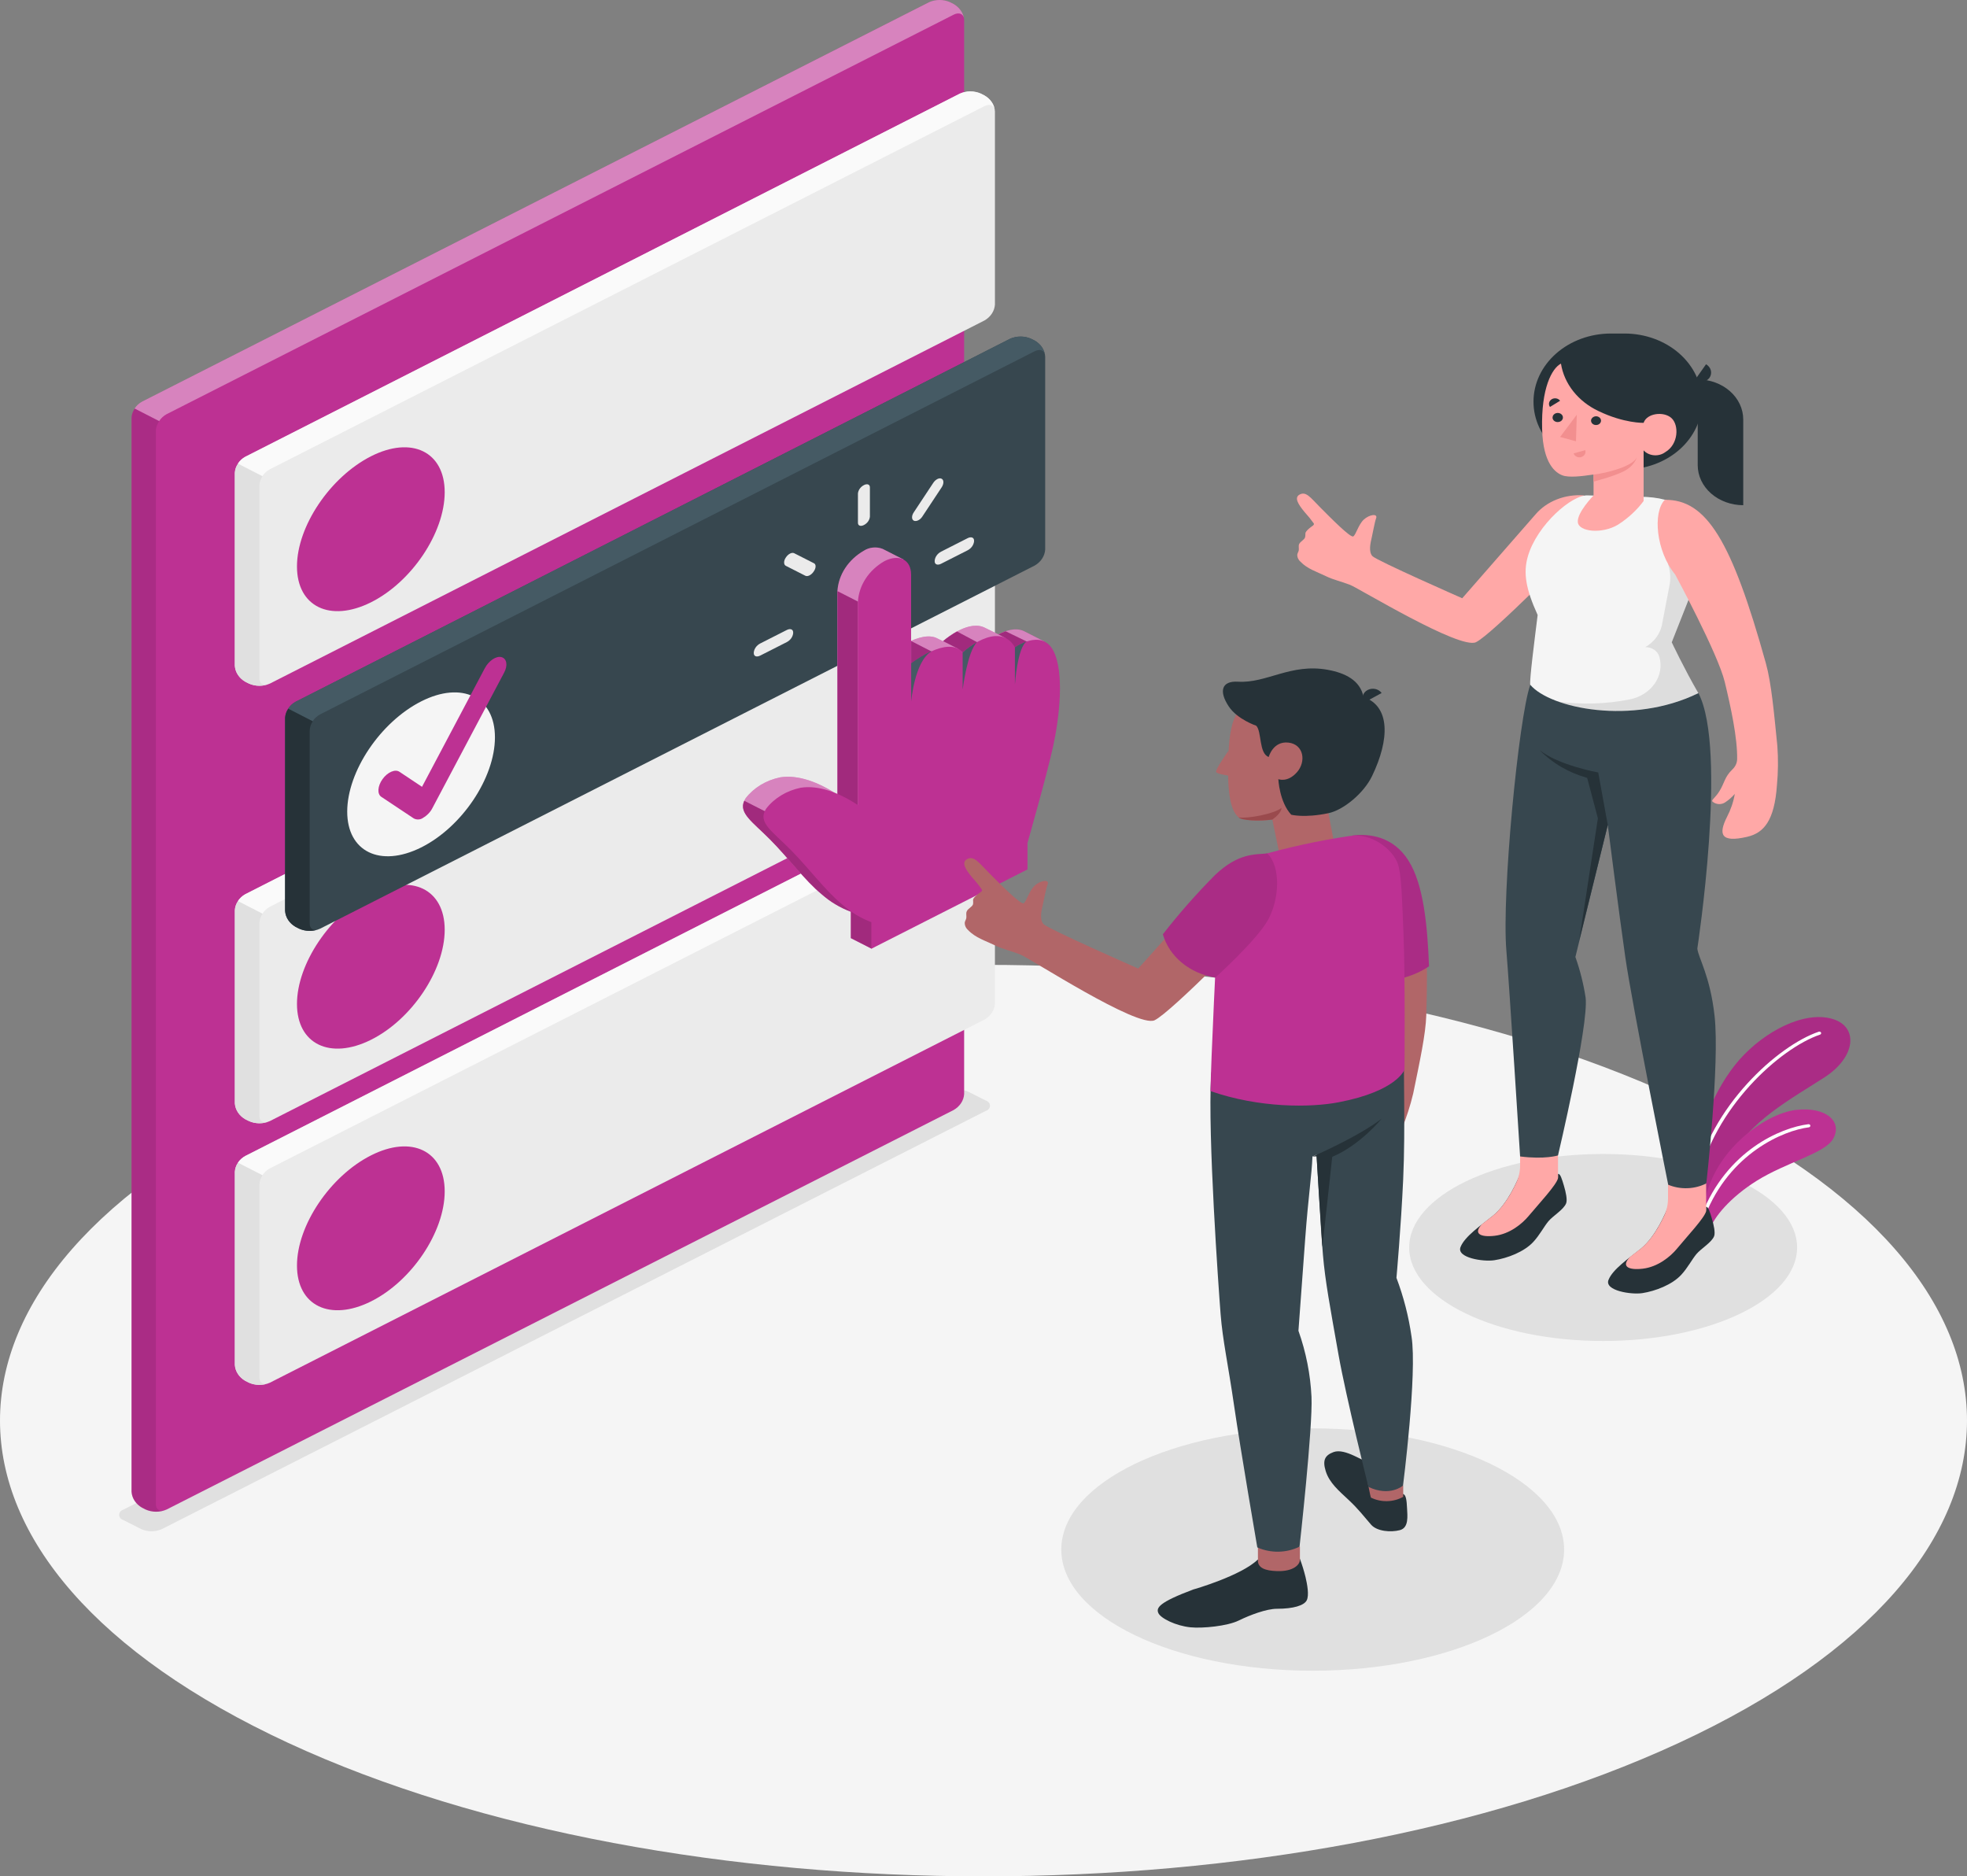 <svg width="238" height="227" viewBox="0 0 238 227" fill="none" xmlns="http://www.w3.org/2000/svg">
<rect x="0" y="0" width="238" height="227" fill="#808080" stroke="none"/>
<g id="select/amico">
<g id="Floor">
<path id="floor" d="M34.86 210.849C81.331 232.383 156.674 232.383 203.145 210.849C249.615 189.314 249.621 154.408 203.145 132.878C156.669 111.348 81.331 111.343 34.854 132.878C-11.622 154.413 -11.616 189.304 34.86 210.849Z" fill="#F5F5F5"/>
</g>
<g id="Shadow">
<path id="shadow" d="M14.933 183.898L17.09 184.989C17.477 185.161 17.905 185.251 18.338 185.251C18.772 185.251 19.2 185.161 19.587 184.989L119.265 134.399C119.416 134.356 119.548 134.271 119.642 134.158C119.735 134.044 119.786 133.908 119.786 133.768C119.786 133.628 119.735 133.491 119.642 133.378C119.548 133.265 119.416 133.18 119.265 133.137L117.125 132.062C116.738 131.889 116.31 131.799 115.876 131.799C115.443 131.799 115.015 131.889 114.628 132.062L14.933 182.631C14.782 182.676 14.651 182.761 14.559 182.875C14.466 182.988 14.416 183.125 14.416 183.265C14.416 183.404 14.466 183.541 14.559 183.654C14.651 183.768 14.782 183.853 14.933 183.898Z" fill="#E0E0E0"/>
<path id="shadow_2" d="M158.831 202.122C175.631 202.122 189.25 195.559 189.25 187.463C189.25 179.367 175.631 172.804 158.831 172.804C142.032 172.804 128.413 179.367 128.413 187.463C128.413 195.559 142.032 202.122 158.831 202.122Z" fill="#E0E0E0"/>
<path id="shadow_3" d="M193.974 162.232C206.936 162.232 217.443 157.167 217.443 150.919C217.443 144.672 206.936 139.607 193.974 139.607C181.013 139.607 170.505 144.672 170.505 150.919C170.505 157.167 181.013 162.232 193.974 162.232Z" fill="#E0E0E0"/>
</g>
<g id="Plants">
<g id="plants">
<path id="Vector" d="M205.452 139.551C205.417 136.96 207.477 131.575 210.487 128.177C213.498 124.78 218.268 122.27 221.7 123.264C224.895 124.187 224.584 127.858 220.771 130.327C216.959 132.797 211.191 135.905 209.547 140.134L206.058 145.326L205.452 139.551Z" fill="#BD3193"/>
<path id="Vector_2" opacity="0.1" d="M205.452 139.551C205.417 136.96 207.477 131.575 210.487 128.177C213.498 124.78 218.268 122.27 221.7 123.264C224.895 124.187 224.584 127.858 220.771 130.327C216.959 132.797 211.191 135.905 209.547 140.134L206.058 145.326L205.452 139.551Z" fill="black"/>
<path id="Vector_3" d="M205.285 143.1C205.332 143.096 205.375 143.078 205.41 143.049C205.444 143.021 205.467 142.984 205.475 142.943C207.327 134.08 215.367 126.808 220.212 125.171C220.266 125.152 220.31 125.116 220.334 125.07C220.357 125.023 220.359 124.97 220.339 124.922C220.328 124.899 220.313 124.878 220.294 124.86C220.274 124.843 220.251 124.828 220.225 124.818C220.2 124.809 220.172 124.803 220.144 124.803C220.116 124.802 220.088 124.807 220.062 124.816C215.119 126.484 206.929 133.877 205.066 142.877C205.061 142.902 205.061 142.926 205.067 142.951C205.073 142.975 205.085 142.998 205.101 143.018C205.117 143.038 205.137 143.055 205.161 143.069C205.185 143.082 205.211 143.091 205.239 143.095L205.285 143.1Z" fill="white"/>
<path id="Vector_4" d="M206.888 148.744C207.344 147.283 209.334 144.86 212.575 142.837C216.168 140.605 220.736 139.546 221.769 137.827C223.009 135.758 221.013 133.841 217.299 134.277C213.584 134.713 207.113 139.252 206.156 145.975L206.888 148.744Z" fill="#BD3193"/>
<path id="Vector_5" d="M206.121 147.223C206.162 147.219 206.202 147.205 206.234 147.183C206.267 147.16 206.292 147.13 206.306 147.096C209.282 139.49 215.822 136.762 218.862 136.382C218.918 136.374 218.969 136.348 219.003 136.308C219.038 136.268 219.053 136.218 219.047 136.169C219.043 136.144 219.034 136.12 219.02 136.098C219.006 136.077 218.987 136.058 218.964 136.043C218.942 136.028 218.916 136.017 218.888 136.01C218.861 136.004 218.832 136.003 218.804 136.006C215.442 136.427 208.942 139.206 205.896 146.974C205.887 146.997 205.883 147.022 205.885 147.047C205.887 147.071 205.894 147.095 205.906 147.117C205.919 147.139 205.936 147.159 205.957 147.176C205.978 147.192 206.002 147.204 206.029 147.212C206.058 147.223 206.09 147.227 206.121 147.223Z" fill="white"/>
</g>
</g>
<g id="Tabs">
<g id="Tab">
<path id="Vector_6" d="M17.62 182.621L17.182 182.398C16.813 182.187 16.506 181.902 16.286 181.567C16.066 181.233 15.938 180.857 15.913 180.471V50.531C15.938 50.145 16.066 49.768 16.287 49.433C16.507 49.097 16.814 48.812 17.182 48.599L112.419 0.266C112.812 0.091 113.247 0 113.688 0C114.128 0 114.563 0.091 114.956 0.266L115.389 0.489C115.759 0.701 116.066 0.986 116.287 1.322C116.507 1.657 116.635 2.034 116.658 2.421V132.356C116.635 132.743 116.507 133.12 116.287 133.455C116.066 133.791 115.759 134.076 115.389 134.288L20.158 182.621C19.765 182.796 19.33 182.887 18.889 182.887C18.448 182.887 18.014 182.796 17.62 182.621Z" fill="#BD3193"/>
<path id="Vector_7" opacity="0.4" d="M116.646 2.244C116.56 1.666 116.029 1.453 115.395 1.772L20.152 50.11C19.779 50.317 19.472 50.603 19.258 50.942L16.288 49.421C16.505 49.082 16.814 48.796 17.188 48.589L112.419 0.266C112.812 0.091 113.247 0 113.688 0C114.128 0 114.563 0.091 114.956 0.266L115.395 0.489C115.732 0.688 116.018 0.947 116.234 1.249C116.449 1.552 116.59 1.89 116.646 2.244Z" fill="white"/>
<path id="Vector_8" opacity="0.1" d="M19.945 182.707C19.575 182.836 19.178 182.896 18.781 182.881C18.383 182.866 17.994 182.777 17.638 182.621L17.194 182.398C16.825 182.186 16.518 181.9 16.299 181.565C16.079 181.229 15.953 180.852 15.93 180.466V50.531C15.944 50.144 16.071 49.767 16.299 49.436L19.27 50.957C19.034 51.282 18.894 51.653 18.86 52.037V181.977C18.86 182.616 19.345 182.915 19.945 182.707Z" fill="black"/>
</g>
<g id="tabs">
<g id="tab">
<path id="Vector_9" d="M30.119 135.626L29.681 135.403C29.312 135.192 29.005 134.908 28.785 134.573C28.564 134.238 28.436 133.862 28.412 133.476V110.121C28.436 109.734 28.564 109.358 28.785 109.022C29.005 108.687 29.312 108.401 29.681 108.189L116.145 64.262C116.537 64.087 116.971 63.996 117.411 63.996C117.851 63.996 118.284 64.087 118.677 64.262L119.115 64.486C119.485 64.697 119.792 64.982 120.013 65.318C120.233 65.653 120.361 66.03 120.384 66.417V89.773C120.361 90.159 120.233 90.535 120.013 90.87C119.792 91.205 119.485 91.489 119.115 91.699L32.657 135.626C32.264 135.801 31.829 135.892 31.388 135.892C30.947 135.892 30.512 135.801 30.119 135.626Z" fill="#EBEBEB"/>
<path id="Vector_10" d="M120.372 66.24C120.286 65.662 119.755 65.449 119.115 65.768L32.651 109.7C32.278 109.907 31.971 110.193 31.757 110.532L28.787 109.011C29 108.669 29.31 108.381 29.686 108.174L116.145 64.247C116.537 64.072 116.971 63.981 117.411 63.981C117.851 63.981 118.284 64.072 118.677 64.247L119.115 64.47C119.457 64.668 119.747 64.929 119.964 65.234C120.181 65.54 120.32 65.883 120.372 66.24Z" fill="#FAFAFA"/>
<path id="Vector_11" d="M32.438 135.718C32.068 135.847 31.671 135.906 31.273 135.89C30.875 135.874 30.486 135.784 30.131 135.626L29.681 135.408C29.315 135.194 29.01 134.908 28.792 134.573C28.574 134.238 28.448 133.862 28.423 133.476V110.121C28.437 109.734 28.564 109.357 28.792 109.026L31.763 110.547C31.537 110.879 31.408 111.256 31.388 111.642V135.003C31.382 135.621 31.843 135.92 32.438 135.718Z" fill="#E0E0E0"/>
<path id="Vector_12" d="M44.879 108.133C49.81 105.628 53.807 107.576 53.807 112.484C53.807 117.392 49.804 123.355 44.867 125.804C39.93 128.254 35.933 126.311 35.933 121.454C35.933 116.596 39.947 110.638 44.879 108.133Z" fill="#BD3193"/>
</g>
<g id="tab_2">
<path id="Vector_13" d="M30.119 167.277L29.681 167.054C29.312 166.843 29.005 166.558 28.785 166.224C28.564 165.889 28.436 165.513 28.412 165.127V141.772C28.436 141.385 28.564 141.009 28.785 140.673C29.005 140.337 29.312 140.052 29.681 139.84L116.145 95.913C116.537 95.738 116.971 95.647 117.411 95.647C117.851 95.647 118.284 95.738 118.677 95.913L119.115 96.136C119.485 96.347 119.793 96.632 120.014 96.968C120.234 97.304 120.361 97.681 120.384 98.068V121.423C120.361 121.81 120.233 122.186 120.013 122.521C119.792 122.856 119.485 123.14 119.115 123.35L32.657 167.277C32.264 167.452 31.829 167.543 31.388 167.543C30.947 167.543 30.512 167.452 30.119 167.277Z" fill="#EBEBEB"/>
<path id="Vector_14" d="M120.372 97.885C120.286 97.307 119.755 97.1 119.115 97.419L32.651 141.351C32.28 141.557 31.972 141.841 31.757 142.177L28.787 140.656C29.005 140.328 29.315 140.054 29.686 139.86L116.145 95.933C116.537 95.758 116.971 95.667 117.411 95.667C117.851 95.667 118.284 95.758 118.677 95.933L119.115 96.156C119.452 96.35 119.739 96.604 119.956 96.902C120.172 97.2 120.315 97.535 120.372 97.885Z" fill="#FAFAFA"/>
<path id="Vector_15" d="M32.438 167.363C32.068 167.493 31.671 167.553 31.273 167.538C30.876 167.523 30.486 167.434 30.131 167.277L29.681 167.054C29.314 166.841 29.009 166.555 28.79 166.219C28.572 165.884 28.446 165.508 28.423 165.122V141.772C28.436 141.384 28.563 141.007 28.792 140.676L31.763 142.197C31.537 142.532 31.409 142.91 31.388 143.298V166.658C31.382 167.272 31.843 167.571 32.438 167.363Z" fill="#E0E0E0"/>
<path id="Vector_16" d="M44.879 139.784C49.81 137.279 53.807 139.226 53.807 144.135C53.807 149.043 49.804 155.006 44.867 157.455C39.93 159.904 35.933 157.962 35.933 153.105C35.933 148.247 39.947 142.284 44.879 139.784Z" fill="#BD3193"/>
</g>
<g id="tab_3">
<path id="Vector_17" d="M30.119 82.699L29.681 82.476C29.312 82.264 29.005 81.978 28.785 81.643C28.564 81.307 28.436 80.931 28.412 80.544V57.209C28.436 56.823 28.564 56.447 28.785 56.112C29.005 55.778 29.312 55.493 29.681 55.282L116.145 11.335C116.537 11.16 116.971 11.069 117.411 11.069C117.851 11.069 118.284 11.16 118.677 11.335L119.115 11.558C119.485 11.768 119.792 12.053 120.013 12.388C120.233 12.723 120.361 13.099 120.384 13.485V36.84C120.361 37.227 120.233 37.604 120.013 37.94C119.792 38.276 119.485 38.561 119.115 38.772L32.657 82.699C32.264 82.874 31.829 82.965 31.388 82.965C30.947 82.965 30.512 82.874 30.119 82.699Z" fill="#EBEBEB"/>
<path id="Vector_18" d="M120.372 13.308C120.286 12.73 119.755 12.522 119.115 12.841L32.651 56.773C32.277 56.976 31.969 57.261 31.757 57.599L28.787 56.078C28.999 55.737 29.309 55.45 29.686 55.247L116.145 11.32C116.537 11.145 116.971 11.054 117.411 11.054C117.851 11.054 118.284 11.145 118.677 11.32L119.115 11.543C119.457 11.74 119.746 12 119.964 12.304C120.181 12.609 120.32 12.951 120.372 13.308Z" fill="#FAFAFA"/>
<path id="Vector_19" d="M32.438 82.785C32.068 82.915 31.671 82.975 31.274 82.96C30.876 82.945 30.486 82.856 30.131 82.699L29.681 82.476C29.311 82.262 29.004 81.975 28.785 81.638C28.565 81.3 28.439 80.922 28.418 80.534V57.209C28.43 56.82 28.557 56.441 28.787 56.108L31.757 57.63C31.531 57.964 31.402 58.342 31.382 58.73V82.055C31.382 82.694 31.844 82.988 32.438 82.785Z" fill="#E0E0E0"/>
<path id="Vector_20" d="M44.879 55.206C49.81 52.701 53.807 54.648 53.807 59.552C53.807 64.455 49.804 70.423 44.867 72.877C39.93 75.332 35.933 73.384 35.933 68.527C35.933 63.669 39.947 57.716 44.879 55.206Z" fill="#BD3193"/>
</g>
<g id="tab_4">
<path id="Vector_21" d="M36.198 112.352L35.76 112.129C35.39 111.918 35.082 111.632 34.862 111.297C34.641 110.961 34.514 110.584 34.491 110.197V86.842C34.515 86.455 34.643 86.078 34.863 85.743C35.084 85.407 35.391 85.122 35.76 84.91L122.218 40.983C122.611 40.808 123.046 40.717 123.487 40.717C123.928 40.717 124.362 40.808 124.756 40.983L125.194 41.201C125.563 41.414 125.869 41.699 126.09 42.035C126.31 42.37 126.438 42.746 126.463 43.133V66.488C126.438 66.875 126.311 67.251 126.09 67.587C125.87 67.923 125.563 68.208 125.194 68.42L38.73 112.352C38.338 112.527 37.904 112.618 37.464 112.618C37.024 112.618 36.59 112.527 36.198 112.352Z" fill="#37474F"/>
<path id="Vector_22" d="M126.452 42.961C126.365 42.383 125.834 42.17 125.194 42.494L38.73 86.426C38.356 86.63 38.047 86.915 37.831 87.252L34.866 85.731C35.078 85.39 35.386 85.102 35.76 84.895L122.218 40.983C122.611 40.808 123.046 40.717 123.487 40.717C123.928 40.717 124.363 40.808 124.756 40.983L125.194 41.201C125.535 41.398 125.824 41.657 126.041 41.961C126.258 42.264 126.398 42.605 126.452 42.961Z" fill="#455A64"/>
<path id="Vector_23" d="M38.517 112.438C38.147 112.568 37.75 112.627 37.353 112.612C36.955 112.597 36.566 112.509 36.21 112.352L35.766 112.129C35.398 111.917 35.092 111.631 34.872 111.295C34.653 110.96 34.526 110.584 34.502 110.197V86.842C34.518 86.454 34.647 86.077 34.877 85.747L37.842 87.268C37.617 87.6 37.49 87.977 37.473 88.363V111.723C37.461 112.342 37.894 112.641 38.517 112.438Z" fill="#263238"/>
<path id="Vector_24" d="M50.958 84.854C55.889 82.355 59.886 84.302 59.886 89.205C59.886 94.108 55.883 100.076 50.946 102.53C46.009 104.985 42.006 103.037 42.012 98.18C42.018 93.322 46.026 87.359 50.958 84.854Z" fill="#F5F5F5"/>
<path id="Vector_25" d="M51.16 98.966C51.004 99.07 50.815 99.13 50.62 99.138C50.424 99.146 50.23 99.102 50.064 99.011L46.142 96.405C45.617 96.055 45.68 95.097 46.286 94.255C46.892 93.413 47.809 93.018 48.328 93.368L51.062 95.188L58.658 80.843C59.131 79.946 60.036 79.322 60.682 79.499C61.328 79.677 61.467 80.514 60.988 81.396L52.313 97.774C52.073 98.245 51.688 98.647 51.2 98.935L51.16 98.966Z" fill="#BD3193"/>
</g>
</g>
</g>
<g id="Hand">
<path id="Vector_26" d="M126.44 77.644L123.931 76.371C122.841 75.823 121.509 76.371 120.805 76.746L119.219 75.971C117.321 74.956 114.68 77.071 114.091 77.573L113.411 77.233C111.398 76.168 107.735 79.023 107.735 79.023V68.365L109.327 67.69L106.795 66.402C106.432 66.261 106.034 66.205 105.639 66.242C105.244 66.278 104.867 66.405 104.546 66.61C103.609 67.146 102.829 67.87 102.27 68.721C101.711 69.572 101.388 70.527 101.327 71.508V96.136C99.02 94.615 96.552 93.702 94.406 94.042C92.697 94.393 91.201 95.299 90.219 96.577C89.158 98.23 90.911 99.265 93.172 101.536C95.433 103.808 97.394 106.506 99.436 108.179C100.443 109.077 101.64 109.793 102.96 110.288V113.493L105.44 114.756L121.866 103.899V100.69C121.866 100.69 124.208 92.465 124.958 89.027C125.679 85.721 126.342 80.443 125.102 77.705L126.446 77.624L126.44 77.644Z" fill="#BD3193"/>
<path id="Vector_27" opacity="0.4" d="M126.44 77.644L123.931 76.371C122.841 75.823 121.509 76.371 120.805 76.746L119.219 75.971C117.321 74.956 114.68 77.071 114.091 77.573L113.411 77.233C111.398 76.168 107.735 79.023 107.735 79.023V68.365L109.327 67.69L106.795 66.402C106.432 66.261 106.034 66.205 105.639 66.242C105.244 66.278 104.867 66.405 104.546 66.61C103.609 67.146 102.829 67.87 102.27 68.721C101.711 69.572 101.388 70.527 101.327 71.508V96.136C99.02 94.615 96.552 93.702 94.406 94.042C92.697 94.393 91.201 95.299 90.219 96.577C89.158 98.23 90.911 99.265 93.172 101.536C95.433 103.808 97.394 106.506 99.436 108.179C100.443 109.077 101.64 109.793 102.96 110.288V113.493L105.44 114.756L121.866 103.899V100.69C121.866 100.69 124.208 92.465 124.958 89.027C125.679 85.721 126.342 80.443 125.102 77.705L126.446 77.624L126.44 77.644Z" fill="white"/>
<path id="Vector_28" d="M107.92 105.948L95.496 99.645L90.057 96.881C89.365 98.372 91.043 99.417 93.166 101.551C95.41 103.808 97.388 106.521 99.43 108.194C100.437 109.092 101.634 109.808 102.954 110.303V113.493L105.434 114.755L109.062 112.357C108.595 109.649 107.92 105.948 107.92 105.948Z" fill="#BD3193"/>
<path id="Vector_29" d="M103.813 72.781L101.333 71.519V97.353L103.813 97.409V72.781Z" fill="#BD3193"/>
<path id="Vector_30" d="M123.302 79.302L125.229 78.055C125.183 77.943 125.148 77.831 125.096 77.725L125.8 77.684L124.254 77.624L121.676 76.371C121.375 76.477 121.083 76.605 120.805 76.751L121.612 77.162L123.302 79.302Z" fill="#BD3193"/>
<path id="Vector_31" d="M116.479 78.932L118.284 77.725L115.793 76.397C115.191 76.737 114.629 77.127 114.114 77.563L115.845 78.445L116.479 78.932Z" fill="#BD3193"/>
<path id="Vector_32" d="M112.707 78.815L110.238 77.548L110.25 77.527V80.27L113.122 79.348L112.707 78.815Z" fill="#BD3193"/>
<g id="Group" opacity="0.15">
<path id="Vector_33" d="M107.92 105.948L95.496 99.645L90.057 96.881C89.365 98.372 91.043 99.417 93.166 101.551C95.41 103.808 97.388 106.521 99.43 108.194C100.437 109.092 101.634 109.808 102.954 110.303V113.493L105.434 114.755L109.062 112.357C108.595 109.649 107.92 105.948 107.92 105.948Z" fill="black"/>
<path id="Vector_34" d="M103.813 72.781L101.333 71.519V97.353L103.813 97.409V72.781Z" fill="black"/>
<path id="Vector_35" d="M123.302 79.302L125.229 78.055C125.183 77.943 125.148 77.831 125.096 77.725L125.8 77.684L124.254 77.624L121.676 76.371C121.375 76.477 121.083 76.605 120.805 76.751L121.612 77.162L123.302 79.302Z" fill="black"/>
<path id="Vector_36" d="M116.479 78.932L118.284 77.725L115.793 76.397C115.191 76.737 114.629 77.127 114.114 77.563L115.845 78.445L116.479 78.932Z" fill="black"/>
<path id="Vector_37" d="M112.707 78.815L110.238 77.548L110.25 77.527V80.27L113.122 79.348L112.707 78.815Z" fill="black"/>
</g>
<path id="Vector_38" d="M105.434 114.776V111.566C104.115 111.064 102.92 110.34 101.916 109.436C99.874 107.763 97.878 105.045 95.652 102.794C93.426 100.542 91.615 99.483 92.699 97.835C93.682 96.556 95.177 95.65 96.886 95.299C99.043 94.96 101.5 95.888 103.807 97.394V72.781C103.867 71.8 104.189 70.845 104.747 69.994C105.306 69.143 106.084 68.419 107.02 67.882C108.797 66.98 110.239 67.71 110.239 69.515V80.27C110.239 80.27 114.674 76.812 116.462 78.931C116.462 78.931 120.822 74.921 122.806 78.308C122.806 78.308 126.002 76.041 127.421 78.673C128.839 81.304 128.17 86.872 127.421 90.31C126.671 93.748 124.323 101.972 124.323 101.972V105.182L105.434 114.776Z" fill="#BD3193"/>
<path id="Vector_39" d="M110.25 84.89C110.25 84.89 110.654 79.982 112.707 78.805H112.632C111.782 79.208 110.984 79.689 110.25 80.24V80.149C110.242 80.163 110.238 80.179 110.238 80.195C110.238 80.21 110.242 80.226 110.25 80.24V84.89Z" fill="#455A64"/>
<path id="Vector_40" d="M116.479 78.932V83.424C116.479 83.424 117.056 78.805 118.21 77.689C117.583 78.046 117.002 78.463 116.479 78.932Z" fill="#455A64"/>
<path id="Vector_41" d="M122.801 78.308V82.816C122.801 82.816 123.112 78.278 124.225 77.608C123.714 77.779 123.234 78.015 122.801 78.308Z" fill="#455A64"/>
<path id="Vector_42" d="M104.534 63.517C104.13 63.72 103.807 63.604 103.807 63.249V59.699C103.829 59.492 103.906 59.292 104.032 59.115C104.159 58.939 104.331 58.792 104.534 58.685C104.932 58.482 105.255 58.604 105.255 58.954V62.503C105.235 62.711 105.159 62.91 105.034 63.087C104.908 63.263 104.737 63.411 104.534 63.517Z" fill="#EBEBEB"/>
<path id="Vector_43" d="M98.455 69.141C98.172 69.567 97.717 69.8 97.434 69.648L95.087 68.456C94.804 68.314 94.804 67.848 95.087 67.442C95.369 67.011 95.825 66.778 96.108 66.935L98.455 68.126C98.761 68.243 98.761 68.71 98.455 69.141Z" fill="#EBEBEB"/>
<path id="Vector_44" d="M95.969 76.508V76.61C95.945 76.83 95.861 77.042 95.726 77.229C95.591 77.416 95.407 77.572 95.191 77.685L91.984 79.312C91.557 79.53 91.205 79.404 91.205 79.023V78.922C91.231 78.702 91.315 78.49 91.45 78.304C91.585 78.117 91.768 77.961 91.984 77.847L95.191 76.219C95.623 76.001 95.969 76.128 95.969 76.508Z" fill="#EBEBEB"/>
<path id="Vector_45" d="M113.094 67.918V67.817C113.117 67.596 113.2 67.383 113.336 67.195C113.471 67.007 113.655 66.85 113.872 66.737L117.079 65.109C117.506 64.891 117.858 65.023 117.858 65.398V65.5C117.832 65.72 117.748 65.931 117.613 66.118C117.477 66.305 117.295 66.461 117.079 66.575L113.872 68.202C113.451 68.42 113.094 68.294 113.094 67.918Z" fill="#EBEBEB"/>
<path id="Vector_46" d="M110.567 62.99C110.285 62.848 110.285 62.386 110.567 61.976L112.915 58.426C113.197 57.995 113.653 57.762 113.936 57.919C114.218 58.066 114.218 58.528 113.936 58.959L111.588 62.508C111.329 62.904 110.867 63.137 110.567 62.99Z" fill="#EBEBEB"/>
</g>
<g id="character-2">
<path id="Vector_47" d="M201.824 146.563V145.985C201.565 146.66 200.365 149.575 198.548 151.056C197.1 152.217 195.122 153.556 194.62 154.849C194.118 156.142 197.371 156.649 198.721 156.441C200.296 156.193 202.326 155.427 203.433 154.215C204.212 153.373 204.708 152.379 205.262 151.715C205.815 151.051 207.096 150.321 207.402 149.555C207.563 149.134 207.367 148.211 207.136 147.436C206.905 146.66 206.692 145.94 206.415 146.006V146.452C205.757 146.904 204.943 147.144 204.108 147.131C203.428 147.131 201.818 147.01 201.824 146.563Z" fill="#263238"/>
<path id="Vector_48" d="M197.233 152.055C197.683 151.705 198.139 151.36 198.548 151.041C199.817 150.027 200.786 148.292 201.345 147.111C201.661 146.437 201.824 145.715 201.824 144.986V142.689H206.438V146.432V146.533C206.219 147.37 204.131 149.575 202.914 151.056C202.112 152.03 200.607 153.267 198.767 153.485C196.997 153.688 196.114 153.206 197.233 152.055Z" fill="#FFA8A7"/>
<path id="Vector_49" d="M183.927 142.583V142.005C183.667 142.684 182.462 145.6 180.645 147.075C179.197 148.237 177.219 149.58 176.717 150.873C176.215 152.166 179.468 152.673 180.818 152.46C182.393 152.217 184.423 151.446 185.53 150.24C186.309 149.398 186.805 148.399 187.359 147.74C187.912 147.081 189.199 146.34 189.498 145.575C189.66 145.154 189.464 144.236 189.233 143.46C189.002 142.684 188.789 141.939 188.512 142.025V142.466C187.856 142.921 187.041 143.163 186.205 143.151C185.548 143.151 183.921 143.034 183.927 142.583Z" fill="#263238"/>
<path id="Vector_50" d="M179.336 148.08C179.78 147.725 180.236 147.385 180.645 147.066C181.914 146.052 182.883 144.312 183.442 143.131C183.761 142.459 183.926 141.739 183.927 141.012V138.709H188.512V142.452V142.553C188.293 143.395 186.205 145.621 184.988 147.076C184.186 148.05 182.681 149.292 180.841 149.505C179.094 149.708 178.211 149.231 179.336 148.08Z" fill="#FFA8A7"/>
<path id="Vector_51" d="M205.504 83.856C209.063 90.686 205.371 114.756 205.371 114.756C205.481 115.861 206.923 118.047 207.459 122.925C208.094 128.69 206.461 143.166 206.461 143.166C205.765 143.52 204.981 143.72 204.177 143.748C203.373 143.777 202.574 143.633 201.847 143.329C201.847 143.329 197.475 121.525 196.656 115.795C195.93 110.791 194.534 99.802 194.534 99.802L190.617 115.775C191.189 117.387 191.603 119.04 191.857 120.714C192.232 124.086 188.512 139.784 188.512 139.784C188.512 139.784 186.932 140.291 183.927 139.906C183.927 139.906 182.612 119.071 182.266 115.009C181.689 108.189 183.742 86.903 185.15 82.867L205.504 83.856Z" fill="#37474F"/>
<path id="Vector_52" d="M194.534 99.803L193.38 93.454C193.38 93.454 188.489 92.567 186.274 90.731C187.801 92.308 189.799 93.478 192.042 94.109L193.34 98.996L191.073 113.788L194.534 99.803Z" fill="#263238"/>
<path id="Vector_53" d="M191.633 59.932C190.516 59.848 189.394 60.015 188.372 60.418C187.35 60.821 186.461 61.446 185.79 62.234C183.956 64.344 176.925 72.376 176.925 72.376C176.925 72.376 166.543 67.812 166.053 67.275C165.562 66.737 165.834 65.642 165.972 65.043C166.11 64.445 166.347 63.102 166.497 62.726C166.762 62.072 165.66 62.25 165.009 62.863C164.357 63.477 164.074 64.673 163.746 64.891C163.417 65.109 160.96 62.605 159.76 61.403C158.56 60.201 158.03 59.375 157.205 59.856C156.628 60.211 156.997 60.926 157.857 61.956C158.257 62.392 158.627 62.849 158.964 63.325C159.062 63.507 158.751 63.654 158.624 63.756C158.393 63.938 157.978 64.263 157.949 64.521C157.955 64.677 157.943 64.834 157.914 64.988C157.805 65.333 157.338 65.495 157.188 65.829C157.09 66.068 157.188 66.337 157.142 66.595C157.107 66.757 157.003 66.904 156.969 67.072C156.957 67.235 156.985 67.398 157.052 67.55C157.119 67.702 157.222 67.84 157.355 67.954C158.191 68.836 159.339 69.171 160.441 69.709C161.358 70.155 162.304 70.347 163.359 70.758C164.415 71.169 176.654 78.633 178.592 77.69C180.53 76.746 190.531 66.534 190.531 66.534C193.415 62.321 191.633 59.932 191.633 59.932Z" fill="#FFA8A7"/>
<path id="Vector_54" d="M199.229 60.12C203.785 60.399 204.108 62.336 205.25 64.45C206.086 66.084 206.163 67.94 205.464 69.622L202.274 77.705C202.274 77.705 203.762 80.869 205.492 83.855C197.516 87.77 187.555 85.711 185.155 82.841C185.052 82.233 185.669 77.497 186.049 74.404C184.642 71.305 184.273 69.333 184.867 67.305C185.969 63.502 190.237 59.8 192.129 59.932L199.229 60.12Z" fill="#F5F5F5"/>
<path id="Vector_55" d="M194.839 56.799H196.61C197.836 56.799 199.049 56.586 200.182 56.174C201.314 55.761 202.343 55.156 203.209 54.394C204.075 53.631 204.762 52.726 205.23 51.73C205.698 50.734 205.938 49.667 205.936 48.589C205.935 46.404 204.946 44.308 203.188 42.763C201.429 41.218 199.044 40.35 196.558 40.35H194.891C192.411 40.356 190.034 41.227 188.283 42.772C186.531 44.316 185.548 46.408 185.548 48.589C185.543 50.761 186.519 52.845 188.261 54.384C190.003 55.924 192.369 56.792 194.839 56.799Z" fill="#263238"/>
<path id="Vector_56" d="M210.926 61.119C209.465 61.117 208.065 60.607 207.032 59.699C206 58.791 205.419 57.56 205.417 56.276V45.902C206.141 45.902 206.858 46.027 207.527 46.271C208.195 46.515 208.803 46.872 209.314 47.322C209.826 47.772 210.231 48.307 210.508 48.895C210.784 49.483 210.926 50.113 210.926 50.749V61.119Z" fill="#263238"/>
<path id="Vector_57" d="M206.427 44.066L205.048 46.014C205.189 46.1 205.348 46.16 205.516 46.191C205.684 46.222 205.858 46.222 206.026 46.192C206.194 46.162 206.354 46.103 206.495 46.017C206.636 45.932 206.756 45.822 206.848 45.694C207.028 45.427 207.085 45.109 207.007 44.806C206.928 44.504 206.721 44.239 206.427 44.066Z" fill="#263238"/>
<path id="Vector_58" d="M188.87 43.99C187.791 44.548 186.459 46.931 186.592 51.931C186.701 56.17 188.264 57.214 189.049 57.508C189.833 57.803 191.356 57.625 192.815 57.407V59.942C192.815 59.942 190.785 62.016 190.912 63.182C191.039 64.349 193.847 64.623 195.751 63.487C196.982 62.705 198.04 61.73 198.871 60.612V54.486C199.025 54.653 199.215 54.791 199.431 54.893C199.646 54.994 199.882 55.057 200.126 55.077C200.369 55.097 200.614 55.075 200.847 55.011C201.081 54.947 201.297 54.843 201.484 54.704C203.11 53.756 203.174 51.408 202.228 50.567C201.282 49.725 199.246 49.994 198.871 51.155C198.871 51.155 196.524 51.231 193.403 49.725C192.188 49.15 191.144 48.331 190.356 47.334C189.569 46.338 189.06 45.192 188.87 43.99Z" fill="#FFA8A7"/>
<path id="Vector_59" d="M192.509 50.866C192.504 50.971 192.534 51.075 192.595 51.165C192.657 51.255 192.747 51.327 192.855 51.372C192.963 51.417 193.084 51.433 193.202 51.417C193.32 51.402 193.431 51.356 193.52 51.286C193.608 51.216 193.672 51.124 193.701 51.022C193.731 50.92 193.725 50.813 193.686 50.714C193.646 50.615 193.574 50.529 193.479 50.465C193.383 50.402 193.269 50.365 193.15 50.359C192.989 50.356 192.834 50.407 192.715 50.501C192.596 50.595 192.522 50.726 192.509 50.866Z" fill="#263238"/>
<path id="Vector_60" d="M191.811 54.461L190.404 54.851C190.429 54.934 190.473 55.011 190.533 55.079C190.593 55.146 190.667 55.202 190.752 55.244C190.837 55.286 190.931 55.312 191.028 55.321C191.124 55.33 191.222 55.322 191.315 55.298C191.505 55.242 191.663 55.123 191.755 54.967C191.848 54.811 191.868 54.63 191.811 54.461Z" fill="#F28F8F"/>
<path id="Vector_61" d="M187.543 49.233L188.766 48.483C188.715 48.411 188.647 48.348 188.568 48.3C188.488 48.251 188.398 48.217 188.303 48.2C188.208 48.183 188.11 48.183 188.015 48.2C187.92 48.218 187.83 48.252 187.751 48.3C187.587 48.403 187.474 48.557 187.435 48.73C187.396 48.904 187.435 49.084 187.543 49.233Z" fill="#263238"/>
<path id="Vector_62" d="M187.855 50.481C187.848 50.552 187.858 50.624 187.884 50.692C187.91 50.76 187.951 50.822 188.005 50.876C188.058 50.93 188.124 50.974 188.197 51.005C188.27 51.037 188.35 51.055 188.431 51.059C188.556 51.068 188.681 51.044 188.79 50.99C188.9 50.936 188.988 50.855 189.044 50.756C189.101 50.658 189.122 50.547 189.106 50.438C189.09 50.329 189.038 50.226 188.955 50.143C188.873 50.061 188.764 50.001 188.643 49.973C188.522 49.945 188.394 49.95 188.276 49.986C188.157 50.022 188.054 50.089 187.979 50.177C187.904 50.265 187.861 50.371 187.855 50.481Z" fill="#263238"/>
<path id="Vector_63" d="M190.785 50.177L190.687 53.386L188.766 52.864L190.785 50.177Z" fill="#F28F8F"/>
<path id="Vector_64" d="M192.815 57.417C194.366 57.24 197.556 56.434 198.052 55.328C197.851 55.889 197.461 56.382 196.933 56.743C195.981 57.458 192.815 58.264 192.815 58.264V57.417Z" fill="#F28F8F"/>
<path id="Vector_65" opacity="0.1" d="M197.187 84.616C197.812 84.489 198.402 84.254 198.922 83.925C199.443 83.595 199.883 83.177 200.217 82.696C200.551 82.215 200.773 81.68 200.868 81.122C200.964 80.564 200.932 79.996 200.774 79.449C200.682 79.116 200.464 78.82 200.156 78.609C199.849 78.398 199.469 78.285 199.079 78.288C199.591 77.99 200.03 77.605 200.373 77.157C200.715 76.709 200.954 76.206 201.074 75.677L202.043 70.606C202.16 69.78 202.076 68.942 201.795 68.147L205.002 64.886L205.579 65.246C206.066 66.678 206.02 68.21 205.446 69.617L202.274 77.705C202.274 77.705 203.762 80.869 205.492 83.855C202.899 85.085 200.036 85.812 197.096 85.987C194.156 86.162 191.207 85.781 188.449 84.87C191.354 85.27 194.318 85.184 197.187 84.616Z" fill="black"/>
<path id="Vector_66" d="M213.665 80.245C209.524 65.363 206.461 60.399 201.432 60.47C199.961 61.991 200.371 66.676 202.689 69.506C202.689 69.506 207.88 79.105 208.693 82.517C209.414 85.514 210.239 89.286 210.187 91.862C210.171 92.319 209.966 92.755 209.61 93.089C208.665 93.992 208.665 94.717 208.047 95.711C207.569 96.492 207.044 96.786 207.194 96.958C207.392 97.144 207.662 97.257 207.95 97.276C208.238 97.294 208.524 97.217 208.751 97.059C209.187 96.77 209.575 96.429 209.905 96.045C209.742 97 209.427 97.931 208.97 98.809C207.909 100.913 208.169 101.988 211.398 101.238C213.423 100.766 214.698 99.285 215.003 95.001C215.15 93.425 215.167 91.843 215.055 90.265C214.646 86.208 214.334 82.639 213.665 80.245Z" fill="#FFA8A7"/>
</g>
<g id="character-1">
<path id="Vector_67" d="M172.576 122.793C173.02 108.306 171.699 104.837 167.316 102.186L165.614 110.577C165.614 110.577 167.61 120.465 167.397 123.761C167.212 126.656 166.889 130.277 166.11 132.614C165.973 133.036 165.663 133.397 165.239 133.628C164.12 134.242 163.671 134.871 162.829 135.657C162.171 136.265 161.612 136.412 161.675 136.605C161.802 136.818 162.016 136.98 162.273 137.061C162.531 137.142 162.813 137.135 163.065 137.041C163.623 136.843 164.153 136.59 164.645 136.285C164.259 137.173 163.711 138 163.025 138.735C161.456 140.423 161.387 141.462 164.553 141.488C166.531 141.488 168.112 140.428 169.606 136.59C170.185 135.182 170.649 133.74 170.996 132.275C171.78 128.446 172.507 125.125 172.576 122.793Z" fill="#B16668"/>
<path id="Vector_68" d="M163.63 101.085C165.724 100.816 168.567 101.202 170.407 104.092C172.247 106.982 172.714 111.956 172.905 116.9C172.905 116.9 169.254 119.583 164.87 118.264L163.63 101.085Z" fill="#BD3193"/>
<path id="Vector_69" opacity="0.1" d="M163.63 101.085C165.724 100.816 168.567 101.202 170.407 104.092C172.247 106.982 172.714 111.956 172.905 116.9C172.905 116.9 169.254 119.583 164.87 118.264L163.63 101.085Z" fill="black"/>
<path id="Vector_70" d="M169.784 180.75C170.113 180.861 170.2 181.419 170.252 182.525C170.286 183.361 170.494 184.827 169.375 185.116C168.256 185.405 166.624 185.258 165.914 184.472C165.02 183.458 164.42 182.616 163.146 181.429C162.038 180.385 160.839 179.401 160.4 177.951C159.997 176.627 160.331 176.055 161.358 175.669C162.765 175.162 164.986 176.871 166.087 177.14C167.033 177.383 169.45 180.638 169.784 180.75Z" fill="#263238"/>
<path id="Vector_71" d="M169.784 179.726V181.085C169.204 181.411 168.533 181.592 167.844 181.608C167.155 181.624 166.474 181.475 165.874 181.176C165.81 181.044 165.47 179.234 165.47 179.234L169.784 179.726Z" fill="#B16668"/>
<path id="Vector_72" d="M157.286 188.584C157.555 189.312 157.783 190.052 157.966 190.8C158.157 191.621 158.428 192.995 158.105 193.614C157.782 194.233 156.501 194.628 154.517 194.628C153.237 194.628 151.241 195.384 149.874 196.053C148.507 196.722 145.52 197.021 144.026 196.869C142.267 196.687 140.444 195.789 140.156 195.145C139.867 194.501 140.248 193.842 144.401 192.286C144.441 192.286 150.168 190.633 152.176 188.685L157.286 188.584Z" fill="#263238"/>
<path id="Vector_73" d="M157.286 187.114C157.286 187.114 157.286 188.128 157.286 188.701C157.286 189.274 156.519 190.136 154.512 190.07C153.104 190.029 152.124 189.695 152.204 188.676V187.205L157.286 187.114Z" fill="#B16668"/>
<path id="Vector_74" d="M170.788 161.689C170.446 159.276 169.835 156.899 168.965 154.591C168.965 154.591 169.513 148.506 169.779 142.695C170.067 136.438 169.779 128.578 169.9 127.017C169.9 127.017 146.944 122.96 146.535 130.16C146.125 137.361 147.44 155.797 147.688 158.972C147.936 162.146 148.582 164.96 149.332 170.127C150.082 175.294 152.129 187.205 152.129 187.205C152.924 187.56 153.806 187.738 154.698 187.722C155.589 187.706 156.462 187.497 157.24 187.113C157.24 187.113 158.855 172.657 158.687 168.991C158.557 166.277 158.026 163.589 157.107 160.995C157.107 160.995 157.54 155.032 157.926 149.839C158.312 144.647 158.716 142.162 158.803 139.911L159.299 139.693C159.299 139.693 159.801 148.638 160.072 151.817C160.343 154.996 160.919 158.039 161.963 163.936C162.875 169.057 165.574 179.883 165.574 179.883C168.193 181.13 169.761 179.72 169.761 179.72C169.761 179.72 171.497 166.131 170.788 161.689Z" fill="#37474F"/>
<path id="Vector_75" d="M158.826 139.916C158.826 139.916 164.397 137.502 167.183 135.327C167.183 135.327 164.594 138.532 161.196 139.952C161.196 139.952 159.991 151.066 159.997 150.843L159.299 139.896L158.826 139.916Z" fill="#263238"/>
<path id="Vector_76" d="M153.871 98.793L155.232 105.365L161.981 104.934L160.568 97.48L153.871 98.793Z" fill="#B16668"/>
<path id="Vector_77" d="M169.115 104.452C168.446 102.667 165.868 100.72 163.29 101.141C159.456 101.714 155.676 102.543 151.985 103.621C149.62 104.366 147.469 106.156 147.273 112.991C147.273 112.991 146.483 128.923 146.471 132.001C152.401 134.065 158.584 134.004 161.981 133.35C169.087 131.986 169.94 129.394 169.94 129.394C169.94 129.394 170.032 117.94 169.819 112.991C169.64 108.788 169.577 105.679 169.115 104.452Z" fill="#BD3193"/>
<path id="Vector_78" d="M148.663 90.797C148.663 90.797 146.933 93.2 147.158 93.428C147.383 93.657 148.675 93.839 148.675 93.839L148.663 90.797Z" fill="#B16668"/>
<path id="Vector_79" d="M153.416 84.159C149.845 84.895 148.848 86.299 148.634 91.319C148.415 96.562 149.067 98.195 149.868 98.885C150.405 99.351 153.329 99.392 154.817 98.991C156.657 98.484 160.816 97.115 162.707 94.427C164.934 91.284 165.436 87.075 162.921 85.397C159.379 83.069 154.869 83.855 153.416 84.159Z" fill="#B16668"/>
<path id="Vector_80" d="M153.946 99.153C155.158 98.296 155.048 97.744 155.048 97.744C154.183 98.459 150.964 99.067 149.857 98.885C150.313 99.295 152.406 99.356 153.946 99.153Z" fill="#9A4A4D"/>
<path id="Vector_81" d="M148.675 85.463C149.724 87.04 151.997 87.795 151.997 87.795C152.683 88.48 152.302 91.157 153.508 91.578C153.508 91.578 154.027 89.631 155.89 89.839C157.753 90.047 158.07 92.136 156.922 93.429C155.775 94.722 154.673 94.26 154.673 94.26C154.673 94.26 154.8 97.024 156.236 98.565C156.236 98.565 157.834 98.986 160.735 98.378C162.523 98.008 165.009 95.984 166.018 93.88C168.164 89.418 168.216 85.443 164.98 84.317C164.582 82.289 162.736 81.412 160.648 81.031C156.155 80.22 153.26 82.684 149.799 82.471C147.815 82.35 147.446 83.612 148.675 85.463Z" fill="#263238"/>
<path id="Vector_82" d="M165.055 84.996L167.172 83.84C166.997 83.593 166.718 83.418 166.397 83.352C166.075 83.285 165.736 83.334 165.456 83.488C165.175 83.641 164.975 83.886 164.9 84.169C164.825 84.452 164.88 84.749 165.055 84.996Z" fill="#263238"/>
<path id="Vector_83" d="M152.17 103.596C152.17 103.596 148.813 104.143 147.06 106.476C145.306 108.808 137.716 117.175 137.716 117.175C137.716 117.175 126.803 112.373 126.267 111.8C125.731 111.227 126.03 110.081 126.18 109.447C126.33 108.813 126.573 107.419 126.757 107.013C127.034 106.319 125.875 106.506 125.188 107.15C124.502 107.794 124.202 109.057 123.862 109.275C123.522 109.493 120.92 106.866 119.663 105.599C118.406 104.331 117.811 103.444 116.964 103.966C116.358 104.346 116.75 105.097 117.65 106.182C118.073 106.637 118.459 107.118 118.804 107.622C118.913 107.814 118.579 107.972 118.452 108.073C118.204 108.266 117.771 108.58 117.736 108.884C117.755 109.053 117.755 109.223 117.736 109.391C117.615 109.751 117.108 109.898 116.964 110.274C116.86 110.532 116.964 110.816 116.917 111.085C116.877 111.257 116.773 111.41 116.733 111.592C116.722 111.764 116.752 111.937 116.823 112.097C116.894 112.258 117.003 112.404 117.142 112.525C118.025 113.453 119.236 113.808 120.395 114.371C121.359 114.842 122.356 115.045 123.47 115.481C124.583 115.917 137.664 124.416 139.706 123.427C141.748 122.438 152.21 111.688 152.21 111.688C153.094 110.48 153.561 109.073 153.554 107.637C153.546 106.2 153.066 104.797 152.17 103.596Z" fill="#B16668"/>
<path id="Vector_84" d="M153.341 103.25C151.899 103.392 149.88 103.159 147.048 105.826C144.775 108.115 142.656 110.519 140.704 113.027C141.076 114.344 141.872 115.539 142.998 116.468C144.123 117.397 145.529 118.021 147.048 118.265C147.048 118.265 151.997 113.807 153.393 111.348C154.788 108.889 155.036 104.904 153.341 103.25Z" fill="#BD3193"/>
<path id="Vector_85" opacity="0.1" d="M153.341 103.25C151.899 103.392 149.88 103.159 147.048 105.826C144.775 108.115 142.656 110.519 140.704 113.027C141.076 114.344 141.872 115.539 142.998 116.468C144.123 117.397 145.529 118.021 147.048 118.265C147.048 118.265 151.997 113.807 153.393 111.348C154.788 108.889 155.036 104.904 153.341 103.25Z" fill="black"/>
</g>
</g>
</svg>
